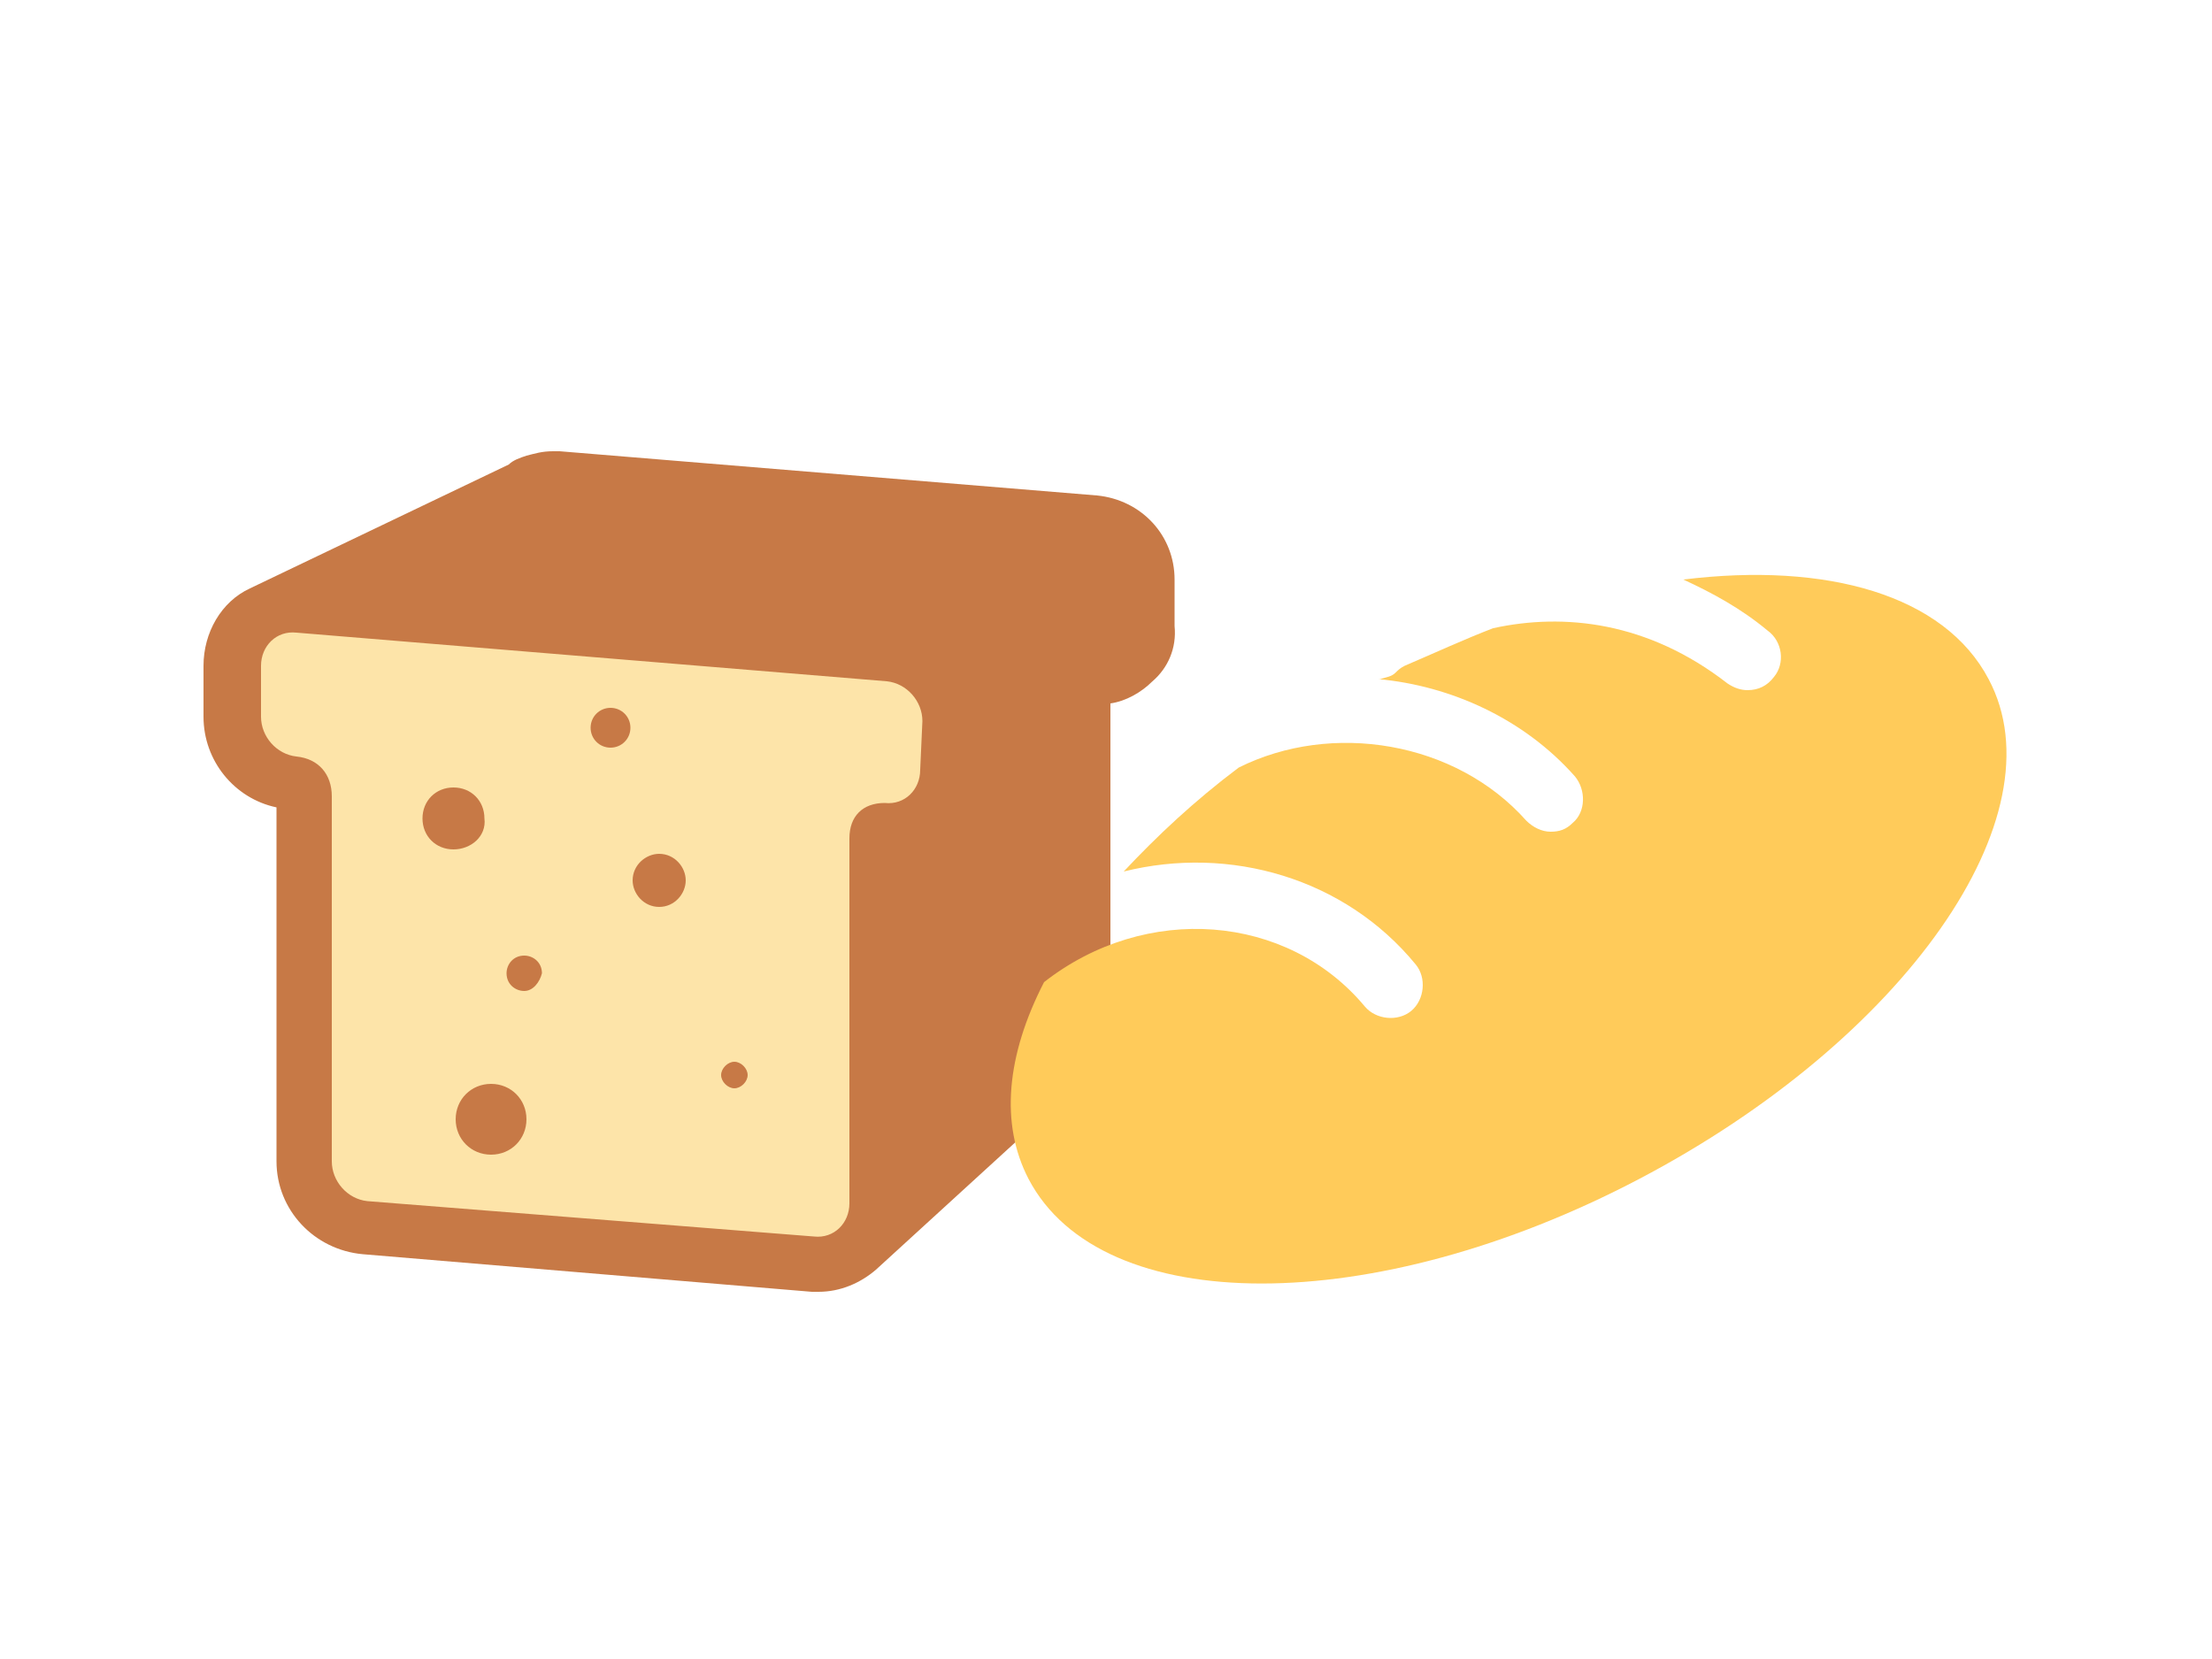 <?xml version="1.0" encoding="utf-8"?>
<!-- Generator: Adobe Illustrator 17.1.0, SVG Export Plug-In . SVG Version: 6.00 Build 0)  -->
<!DOCTYPE svg PUBLIC "-//W3C//DTD SVG 1.1//EN" "http://www.w3.org/Graphics/SVG/1.1/DTD/svg11.dtd">
<svg version="1.1" id="Слой_1" xmlns:ev="http://www.w3.org/2001/xml-events"
	 xmlns="http://www.w3.org/2000/svg" xmlns:xlink="http://www.w3.org/1999/xlink" x="0px" y="0px" width="100px" height="75px"
	 viewBox="0 0 100 75" enable-background="new 0 0 100 75" xml:space="preserve">
<path fill="#FDE4A9" d="M14.1,53.5l-0.2-8.9v-5.5v-3.4L10.5,33l0.9-4.6c0,0,2.1-0.5,3-0.5s6.8,0,6.8,0h6.2l6.2,0.2l5.3,0.9l4.1,1.6
	v2.7L42.5,36l-1.4,1.6L39,38.1L39.2,55c0,0,0,1.4-1.1,1.4c-1.2,0.1-8.5,0.5-8.5,0.5L20.9,56l-4.7-1.1L14.1,53.5z"/>
<path fill="#C77946" d="M52.1,30.8c-0.5,0.5-1.2,0.9-1.9,1v14.3c0,1.1-0.5,2.1-1.3,2.8l-9.3,8.5l0,0c-0.7,0.6-1.6,1-2.6,1
	c-0.1,0-0.2,0-0.3,0l-20.3-1.7c-2.2-0.2-3.9-2-3.9-4.2v-16c-1.9-0.4-3.3-2.1-3.3-4.1v-2.3c0-1.5,0.8-2.9,2.1-3.5l0,0L23,21
	c0.2-0.2,0.5-0.3,0.8-0.4l0,0l0,0c0.4-0.1,0.7-0.2,1.2-0.2c0.1,0,0.2,0,0.3,0l24.3,2c2,0.2,3.5,1.8,3.5,3.8v2.1
	C53.2,29.3,52.8,30.2,52.1,30.8z M41.7,32.6c0-0.9-0.7-1.7-1.6-1.8l-26.7-2.2c-0.9-0.1-1.6,0.6-1.6,1.5v2.3c0,0.9,0.7,1.7,1.6,1.8
	c1,0.1,1.6,0.8,1.6,1.8c0,4.1,0,16.5,0,16.5c0,0.9,0.7,1.7,1.6,1.8l20.2,1.6c0.9,0.1,1.6-0.6,1.6-1.5c0,0,0-12.4,0-16.5
	c0-1,0.6-1.6,1.6-1.6c0.9,0.1,1.6-0.6,1.6-1.5L41.7,32.6L41.7,32.6z M33.2,49.2c-0.3,0-0.6-0.3-0.6-0.6c0-0.3,0.3-0.6,0.6-0.6
	c0.3,0,0.6,0.3,0.6,0.6C33.8,48.9,33.5,49.2,33.2,49.2z M29.8,41c-0.7,0-1.2-0.6-1.2-1.2c0-0.7,0.6-1.2,1.2-1.2
	c0.7,0,1.2,0.6,1.2,1.2C31,40.4,30.5,41,29.8,41z M27.6,33.8c-0.5,0-0.9-0.4-0.9-0.9s0.4-0.9,0.9-0.9s0.9,0.4,0.9,0.9
	S28.1,33.8,27.6,33.8z M23.7,44.8c-0.4,0-0.8-0.3-0.8-0.8c0-0.4,0.3-0.8,0.8-0.8c0.4,0,0.8,0.3,0.8,0.8
	C24.4,44.4,24.1,44.8,23.7,44.8z M23.8,50.6c0,0.9-0.7,1.6-1.6,1.6s-1.6-0.7-1.6-1.6c0-0.9,0.7-1.6,1.6-1.6
	C23.1,49,23.8,49.7,23.8,50.6z M20.5,38.4c-0.8,0-1.4-0.6-1.4-1.4c0-0.8,0.6-1.4,1.4-1.4s1.4,0.6,1.4,1.4
	C22,37.8,21.3,38.4,20.5,38.4z"/>
<path fill="#FFCB5A" d="M89.9,30.7c-2-3.8-7.3-5.3-13.8-4.5c1.3,0.6,2.6,1.3,3.8,2.3c0.7,0.5,0.8,1.5,0.3,2.1
	c-0.3,0.4-0.7,0.6-1.2,0.6c-0.3,0-0.6-0.1-0.9-0.3c-3.6-2.8-7.4-3.2-10.6-2.5c-1.3,0.5-2.6,1.1-4,1.7c-0.2,0.1-0.3,0.2-0.4,0.3
	c-0.2,0.2-0.4,0.2-0.7,0.3c0,0,0,0-0.1,0c3.3,0.3,6.6,1.8,8.9,4.4c0.5,0.6,0.5,1.6-0.1,2.1c-0.3,0.3-0.6,0.4-1,0.4s-0.8-0.2-1.1-0.5
	c-3.2-3.6-8.8-4.5-13-2.4c-2,1.5-3.7,3.1-5.2,4.7c4.8-1.2,10,0.3,13.2,4.2c0.5,0.6,0.4,1.6-0.2,2.1c-0.6,0.5-1.6,0.4-2.1-0.2
	c-3.5-4.2-9.9-4.7-14.5-1.1c-1.7,3.3-2,6.4-0.7,8.9c3.3,6.3,15.6,6.3,27.6,0S93.2,36.9,89.9,30.7z"/>
</svg>
